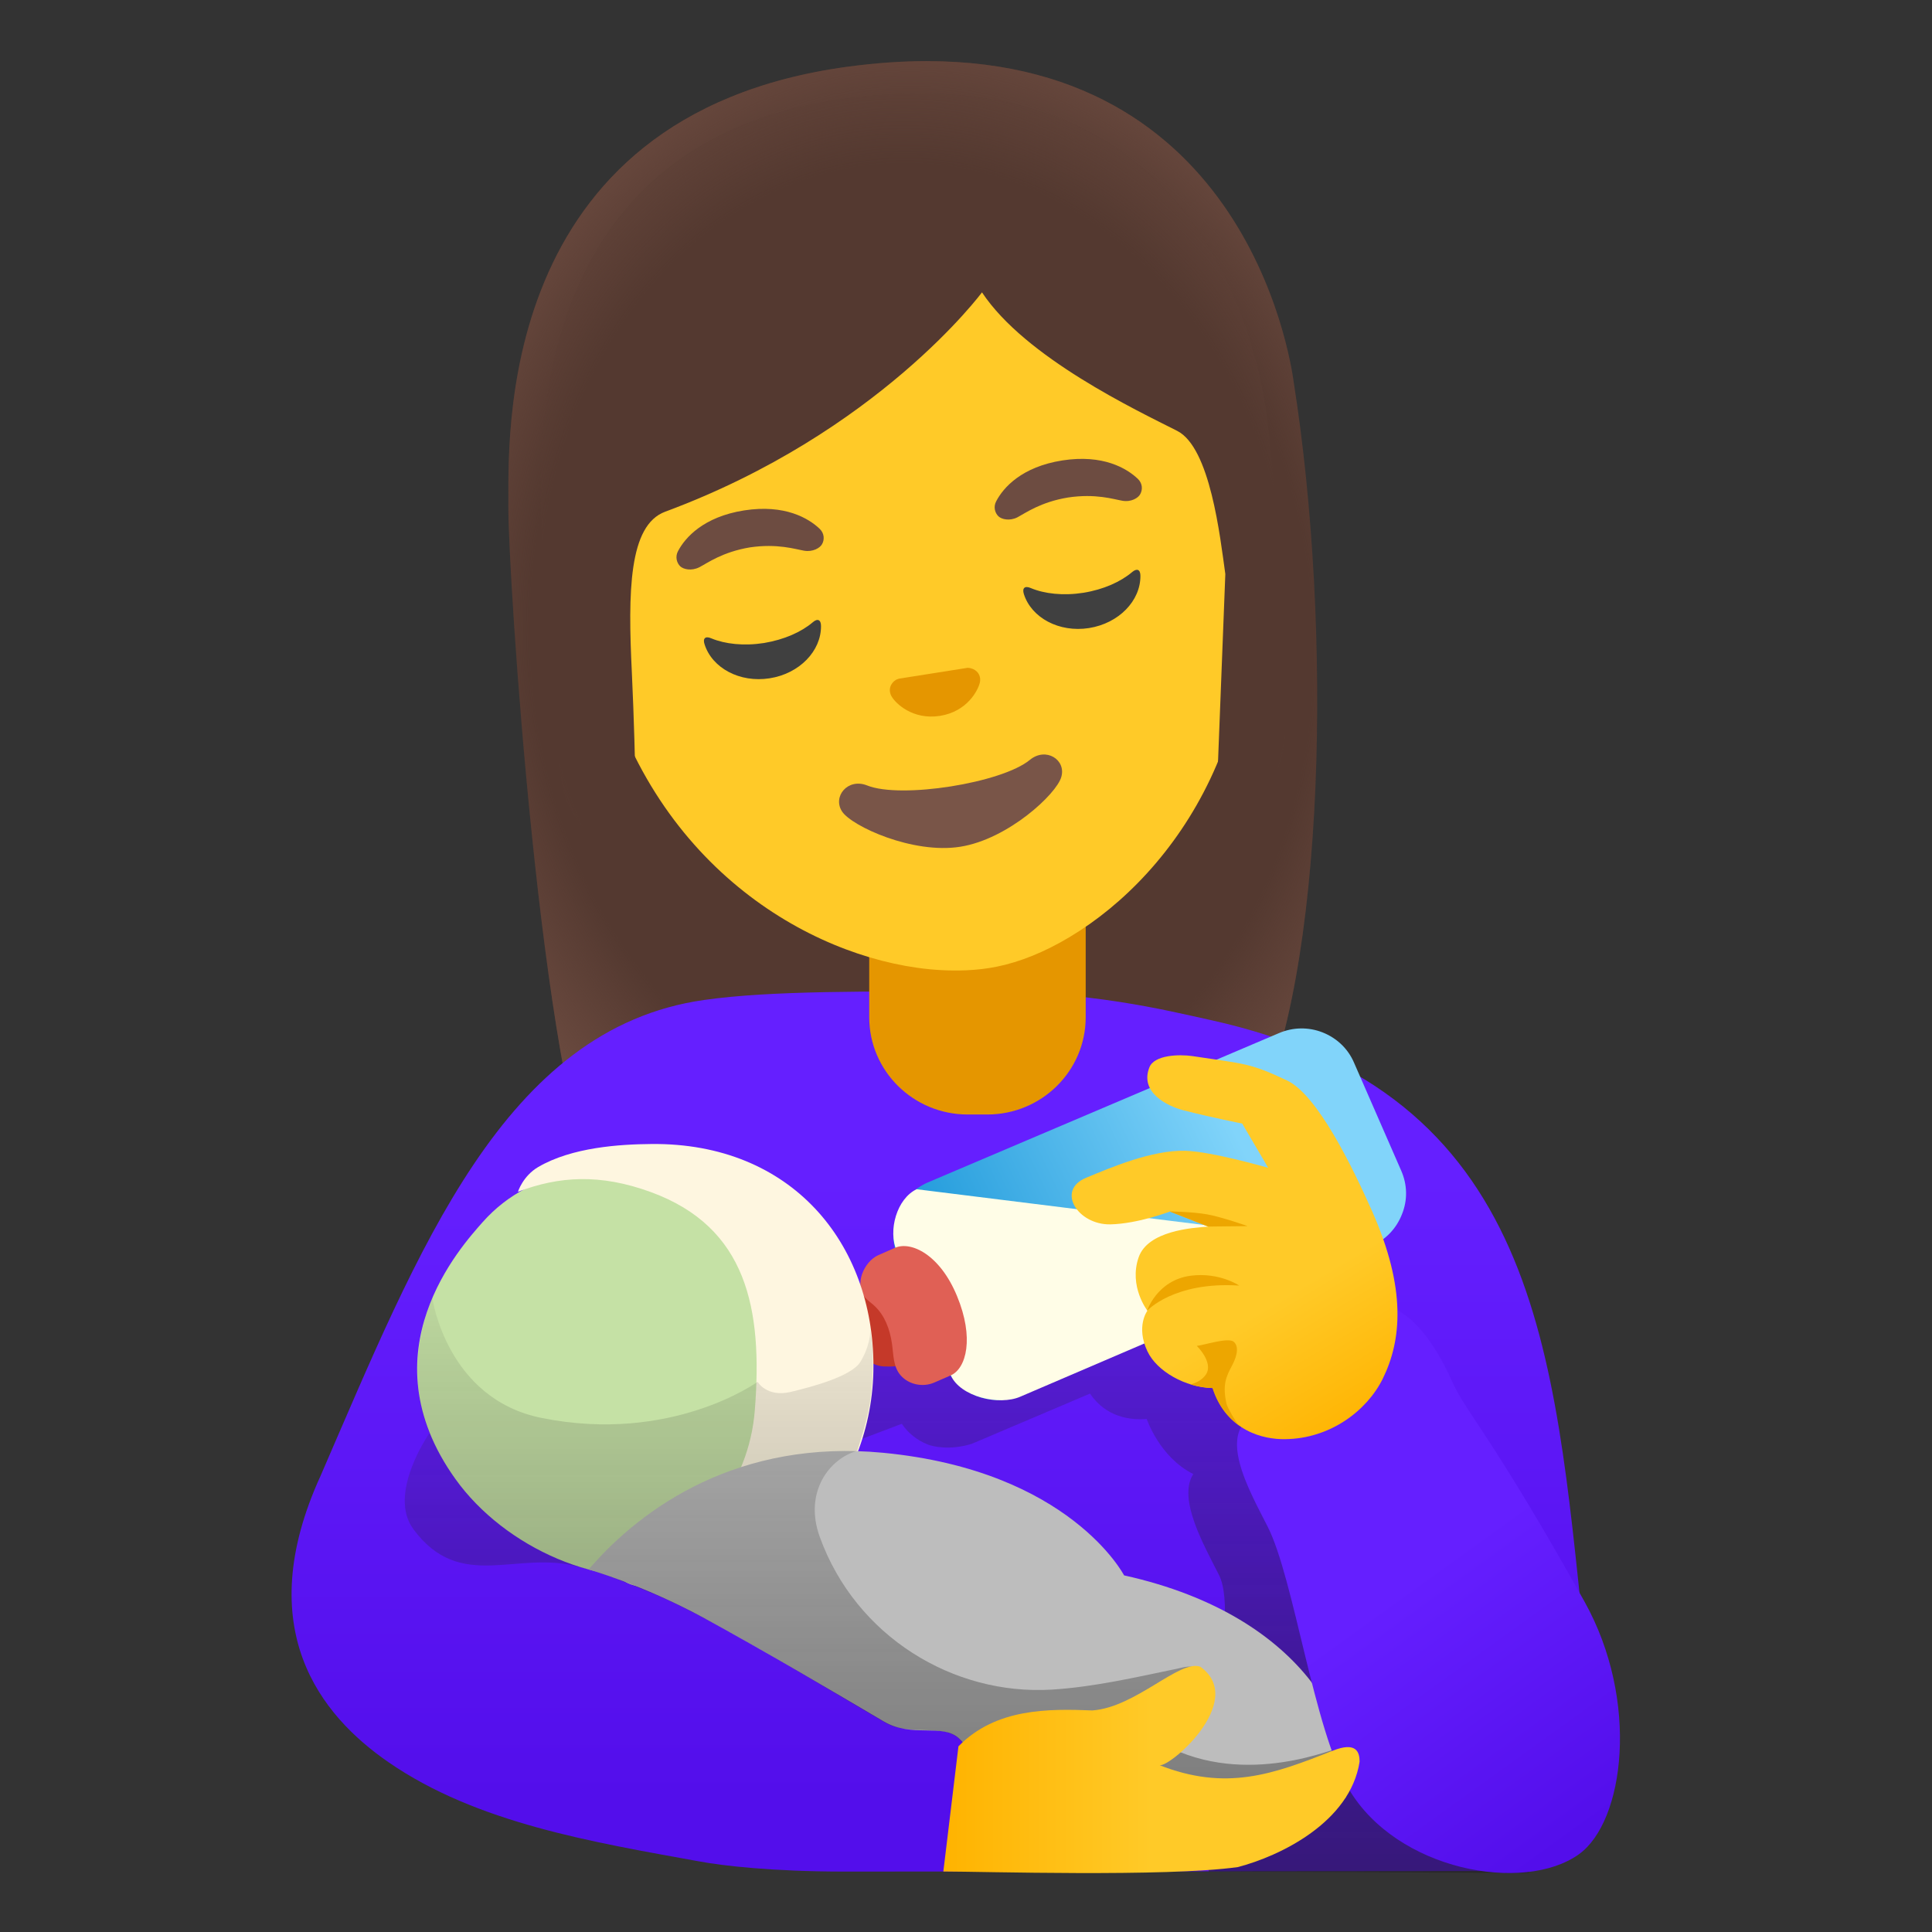 <svg width="22" height="22" viewBox="0 0 22 22" fill="none" xmlns="http://www.w3.org/2000/svg">
<rect x="0" y="0" width="22" height="22" fill="#333333" stroke="none"/>
<path d="M14.733 4.362C14.723 4.301 14.302 0.696 10.552 0.696C10.27 0.696 9.969 0.717 9.649 0.76C5.595 1.313 5.796 5.052 5.789 5.768C5.782 6.485 6.16 12.355 6.826 13.644C7.087 14.147 7.774 14.278 8.417 14.278C9.108 14.278 9.747 14.127 9.747 14.127L11.64 13.826L13.116 13.595C13.116 13.595 13.919 13.456 14.257 12.784C15.115 11.093 15.165 7.1 14.733 4.362Z" fill="#543930"/>
<path d="M14.733 4.362C14.723 4.301 14.302 0.696 10.552 0.696C10.27 0.696 9.969 0.717 9.649 0.76C5.595 1.313 5.796 5.052 5.789 5.768C5.782 6.485 6.16 12.355 6.826 13.644C7.087 14.147 7.774 14.278 8.417 14.278C9.108 14.278 9.747 14.127 9.747 14.127L11.64 13.826L13.116 13.595C13.116 13.595 13.919 13.456 14.257 12.784C15.115 11.093 15.165 7.1 14.733 4.362Z" fill="url(#paint0_radial_3328_24418)"/>
<path d="M17.404 21.306C16.66 21.306 10.45 21.312 9.62 21.312C8.79 21.312 8.226 21.245 7.967 21.197C6.75 20.976 5.43 20.762 4.423 20.066C3.653 19.535 2.853 18.549 3.651 16.804C4.763 14.24 5.738 11.71 8.017 11.387C8.78 11.278 9.902 11.29 11.162 11.29C12.422 11.29 13.252 11.498 13.778 11.614C17.533 12.437 17.692 15.391 18.035 18.605C18.035 18.605 18.329 21.306 17.404 21.306Z" fill="url(#paint1_linear_3328_24418)"/>
<path d="M11.131 10.229H9.898V11.583C9.898 12.195 10.4 12.691 11.019 12.691H11.242C11.861 12.691 12.363 12.195 12.363 11.583V10.229H11.131Z" fill="#E59600"/>
<path d="M14.107 5.802C13.562 3.111 11.856 1.983 10.135 2.06C9.939 2.069 9.743 2.093 9.547 2.133C7.645 2.519 6.17 4.291 6.78 7.292C7.27 9.702 9.052 10.824 10.443 11.02C10.639 11.048 10.825 11.056 11 11.049C11.123 11.044 11.24 11.03 11.349 11.008C11.613 10.955 11.899 10.84 12.184 10.668C13.391 9.946 14.597 8.215 14.107 5.802Z" fill="#FFCA28"/>
<path d="M9.334 6.022C9.208 5.902 8.938 5.74 8.474 5.812C8.01 5.885 7.802 6.122 7.721 6.275C7.685 6.342 7.708 6.411 7.745 6.448C7.782 6.483 7.873 6.505 7.964 6.459C8.055 6.412 8.227 6.285 8.54 6.233C8.854 6.187 9.057 6.254 9.157 6.271C9.256 6.288 9.339 6.239 9.361 6.196C9.389 6.148 9.389 6.075 9.334 6.022ZM12.957 5.453C12.831 5.333 12.561 5.171 12.097 5.243C11.633 5.316 11.425 5.553 11.345 5.706C11.308 5.773 11.331 5.842 11.369 5.879C11.405 5.914 11.498 5.936 11.587 5.89C11.676 5.843 11.85 5.716 12.163 5.665C12.477 5.618 12.68 5.685 12.78 5.702C12.881 5.72 12.962 5.67 12.984 5.627C13.012 5.577 13.012 5.506 12.957 5.453Z" fill="#6D4C41"/>
<path d="M11.727 8.653C11.409 8.916 10.259 9.099 9.874 8.944C9.654 8.856 9.477 9.071 9.589 9.241C9.699 9.408 10.393 9.728 10.935 9.642C11.478 9.556 12.031 9.042 12.085 8.848C12.143 8.653 11.911 8.502 11.727 8.653Z" fill="#795548"/>
<path d="M11.052 7.609C11.04 7.605 11.028 7.605 11.016 7.605L10.237 7.728C10.225 7.731 10.215 7.736 10.203 7.741C10.137 7.781 10.11 7.86 10.155 7.934C10.199 8.008 10.39 8.2 10.703 8.152C11.016 8.102 11.136 7.86 11.157 7.776C11.177 7.693 11.127 7.626 11.052 7.609Z" fill="#E59600"/>
<path d="M8.7 7.322C8.471 7.358 8.256 7.334 8.1 7.269C8.033 7.239 8 7.269 8.023 7.337C8.109 7.607 8.423 7.777 8.763 7.724C9.104 7.671 9.351 7.413 9.349 7.129C9.349 7.057 9.31 7.038 9.255 7.086C9.126 7.196 8.93 7.284 8.7 7.322ZM12.337 6.75C12.108 6.786 11.893 6.762 11.737 6.696C11.67 6.667 11.637 6.696 11.659 6.765C11.745 7.035 12.06 7.205 12.4 7.152C12.741 7.098 12.988 6.841 12.986 6.557C12.986 6.485 12.947 6.468 12.892 6.514C12.763 6.624 12.567 6.713 12.337 6.75Z" fill="#404040"/>
<path d="M17.484 18.789C16.43 16.904 16.133 16.631 15.985 16.3C15.739 15.749 15.494 15.53 15.31 15.451C15.289 15.242 15.238 14.989 15.167 14.681C15.275 14.607 15.36 14.504 15.409 14.381C15.473 14.219 15.47 14.042 15.401 13.882L14.865 12.653C14.796 12.493 9.275 14.853 9.275 14.853C9.095 15.154 9.026 15.419 9.253 15.914C9.385 16.203 9.688 16.436 9.751 16.409L10.269 16.213C10.341 16.319 10.444 16.402 10.568 16.45C10.616 16.469 10.81 16.52 11.066 16.441L12.412 15.869C12.598 16.142 12.876 16.173 13.058 16.158C13.058 16.158 13.203 16.593 13.588 16.785C13.407 17.069 13.71 17.596 13.88 17.933C14.143 18.452 13.558 20.388 13.765 21.311L17.407 21.328C17.692 20.749 17.989 19.692 17.484 18.789Z" fill="url(#paint2_linear_3328_24418)"/>
<path d="M15.956 13.331L15.419 12.102C15.351 11.942 15.222 11.82 15.06 11.756C14.899 11.693 14.722 11.696 14.562 11.765L10.562 13.466C10.404 13.536 10.28 13.665 10.217 13.825C10.154 13.985 10.157 14.164 10.225 14.322L10.762 15.551C10.83 15.711 10.959 15.833 11.121 15.897C11.169 15.916 11.217 15.928 11.267 15.936C11.386 15.954 11.506 15.936 11.619 15.888L15.619 14.187C15.779 14.118 15.901 13.989 15.964 13.828C16.03 13.666 16.026 13.491 15.956 13.331Z" fill="url(#paint3_linear_3328_24418)"/>
<path d="M10.438 13.542C10.215 13.647 10.107 14.009 10.213 14.252L10.827 15.661C10.933 15.904 11.377 16.01 11.619 15.904L15.622 14.187L10.438 13.542Z" fill="#FFFDE7"/>
<path d="M9.919 14.636C10.001 14.613 10.11 14.624 10.159 14.691C10.216 14.768 10.256 14.89 10.297 14.979C10.367 15.134 10.414 15.296 10.41 15.466C10.41 15.485 10.409 15.507 10.393 15.521C10.383 15.531 10.367 15.535 10.352 15.538C10.259 15.557 10.163 15.564 10.068 15.56C9.879 15.553 9.78 15.387 9.721 15.223C9.685 15.12 9.668 15.01 9.689 14.904C9.711 14.797 9.776 14.697 9.872 14.649C9.888 14.646 9.902 14.641 9.919 14.636Z" fill="#C53929"/>
<path d="M10.826 15.662L10.637 15.744C10.51 15.799 10.352 15.768 10.259 15.665C10.169 15.565 10.176 15.43 10.157 15.301C10.133 15.132 10.073 14.979 9.961 14.873C9.929 14.842 9.889 14.816 9.858 14.783C9.719 14.634 9.838 14.364 10.003 14.292L10.192 14.209C10.372 14.13 10.702 14.283 10.898 14.759C11.094 15.232 11.006 15.582 10.826 15.662Z" fill="#E06055"/>
<path d="M9.453 16.021C9.349 16.907 8.615 17.664 7.767 17.892C6.87 18.136 5.741 17.619 5.186 16.842C4.149 15.395 5.256 14.19 5.493 13.92C6.085 13.25 6.958 13.262 7.649 13.305C9.065 13.393 9.598 14.812 9.453 16.021Z" fill="#C5E1A5"/>
<path d="M7.418 13.027C7.06 13.03 6.514 13.063 6.127 13.29C5.953 13.393 5.898 13.571 5.898 13.571C6.362 13.394 6.832 13.362 7.413 13.575C8.504 13.975 8.688 14.9 8.595 16.062C8.528 16.902 7.971 17.583 7.294 17.799C6.978 17.901 7.005 18.054 7.418 18.083C8.905 18.186 9.946 16.95 9.946 15.555C9.946 14.159 9.015 13.011 7.418 13.027Z" fill="#FEF6E0"/>
<path d="M10.056 16.543C12.184 16.747 12.8 17.939 12.8 17.939C14.932 18.411 15.491 19.829 15.321 20.472C15.321 20.472 14.345 21.046 13.736 21.058C12.858 21.077 11.976 21.086 11.101 21.046C11.101 21.046 11.236 20.073 10.916 19.791C10.722 19.621 10.386 19.793 10.063 19.602C9.522 19.283 8.695 18.793 8.001 18.416C7.31 18.042 6.703 17.872 6.703 17.872C7.32 17.153 8.425 16.387 10.056 16.543Z" fill="#BDBDBD"/>
<path d="M4.923 14.781C4.923 14.781 5.084 15.928 6.166 16.146C7.647 16.445 8.627 15.735 8.627 15.735C8.627 15.735 8.73 15.916 9.008 15.849C9.232 15.795 9.698 15.675 9.799 15.505C9.935 15.28 9.911 15.084 9.911 15.084C9.904 15.163 9.931 15.257 9.935 15.338C9.945 15.553 9.936 15.771 9.904 15.984C9.871 16.201 9.761 16.521 9.761 16.521C9.45 16.607 9.149 16.986 9.335 17.502C9.747 18.638 10.858 19.307 11.975 19.24C12.456 19.21 12.927 19.101 13.398 19.003C13.48 18.985 13.594 18.949 13.642 19.016C13.835 19.284 13.386 19.733 13.261 19.869C14.195 20.366 15.225 19.891 15.27 19.898C15.314 19.905 14.747 20.53 13.702 20.53C13.207 20.53 12.738 20.34 12.264 20.216C11.8 20.094 11.236 20.231 10.956 19.84C10.786 19.602 10.378 19.786 10.083 19.618C9.502 19.284 8.135 18.441 7.482 18.167C6.925 17.935 6.807 17.902 6.59 17.842C5.887 17.646 5.244 18.138 4.708 17.414C4.407 17.009 4.89 16.32 4.89 16.32C4.564 15.534 4.923 14.781 4.923 14.781Z" fill="url(#paint4_linear_3328_24418)"/>
<path d="M14.328 16.091C13.826 16.285 14.228 16.974 14.434 17.382C14.737 17.977 14.957 19.687 15.357 20.369C15.904 21.301 17.351 21.564 17.979 21.115C18.497 20.744 18.675 19.369 18.042 18.236C16.988 16.351 16.691 16.077 16.543 15.747C16.055 14.651 15.565 14.874 15.565 14.874L14.328 16.091Z" fill="url(#paint5_linear_3328_24418)"/>
<path d="M15.482 20.06C15.482 19.95 15.443 19.829 15.175 19.936C14.496 20.206 13.96 20.4 13.195 20.097C13.276 20.168 14.217 19.374 13.668 18.979C13.432 18.894 12.934 19.441 12.44 19.477C11.945 19.458 11.342 19.448 10.914 19.886L10.742 21.311C11.182 21.311 13.274 21.375 14.094 21.261C14.577 21.136 15.376 20.749 15.482 20.06Z" fill="url(#paint6_linear_3328_24418)"/>
<path d="M13.579 12.026C13.426 12.004 13.143 12.012 13.088 12.155C12.978 12.435 13.28 12.593 13.483 12.645C13.799 12.726 14.145 12.794 14.145 12.794L14.441 13.298C14.441 13.298 13.793 13.111 13.495 13.104C13.117 13.095 12.651 13.294 12.369 13.411C12.021 13.554 12.273 13.949 12.644 13.942C12.959 13.935 13.322 13.796 13.322 13.796L13.76 13.968C13.574 13.98 13.071 14.016 12.966 14.317C12.851 14.649 13.066 14.925 13.066 14.925C13.066 14.925 12.931 15.102 13.066 15.388C13.174 15.616 13.499 15.8 13.81 15.806C13.97 16.3 14.392 16.392 14.633 16.388C15.143 16.383 15.563 16.068 15.745 15.701C15.962 15.261 16.015 14.675 15.625 13.793C15.396 13.277 15.001 12.468 14.657 12.304C14.232 12.103 14.181 12.117 13.579 12.026Z" fill="url(#paint7_linear_3328_24418)"/>
<path d="M13.557 15.765C13.638 15.789 13.723 15.804 13.807 15.806C13.872 16.01 13.984 16.143 14.109 16.232C14.061 16.179 13.975 16.022 13.967 15.988C13.918 15.77 13.961 15.677 14.032 15.545C14.102 15.412 14.099 15.318 14.046 15.277C13.982 15.227 13.695 15.321 13.628 15.326C13.628 15.326 13.817 15.508 13.736 15.646C13.695 15.711 13.623 15.747 13.557 15.765ZM13.062 14.926C13.062 14.926 13.365 14.591 14.111 14.639C14.111 14.639 13.884 14.484 13.557 14.527C13.174 14.579 13.062 14.926 13.062 14.926ZM13.757 13.967L14.207 13.962C14.207 13.962 13.913 13.858 13.745 13.828C13.576 13.798 13.319 13.795 13.319 13.795L13.757 13.967Z" fill="#EDA600"/>
<path d="M14.439 4.842C14.343 3.972 13.681 0.567 9.606 1.126C5.825 1.645 6.134 5.437 6.182 6.286C6.218 6.922 6.304 8.175 6.392 8.874C6.483 9.61 7.248 9.768 7.248 9.768C7.248 9.768 7.244 8.692 7.195 7.657C7.15 6.739 7.159 5.981 7.574 5.827C10 4.928 11.182 3.329 11.182 3.329C11.675 4.074 12.945 4.673 13.404 4.906C13.781 5.096 13.893 6.109 13.953 6.537L13.834 9.594C13.834 9.594 14.582 9.139 14.633 8.384C14.683 7.692 14.535 5.712 14.439 4.842Z" fill="#543930"/>
<path d="M14.439 4.842C14.343 3.972 13.681 0.567 9.606 1.126C5.825 1.645 6.134 5.437 6.182 6.286C6.218 6.922 6.304 8.175 6.392 8.874C6.483 9.61 7.248 9.768 7.248 9.768C7.248 9.768 7.244 8.692 7.195 7.657C7.15 6.739 7.159 5.981 7.574 5.827C10 4.928 11.182 3.329 11.182 3.329C11.675 4.074 12.945 4.673 13.404 4.906C13.781 5.096 13.893 6.109 13.953 6.537L13.834 9.594C13.834 9.594 14.582 9.139 14.633 8.384C14.683 7.692 14.535 5.712 14.439 4.842Z" fill="url(#paint8_radial_3328_24418)"/>
<defs>
<radialGradient id="paint0_radial_3328_24418" cx="0" cy="0" r="1" gradientUnits="userSpaceOnUse" gradientTransform="translate(10.495 7.295) rotate(-93.543) scale(7.241 5.888)">
<stop offset="0.758" stop-color="#6D4C41" stop-opacity="0"/>
<stop offset="1" stop-color="#6D4C41"/>
</radialGradient>
<linearGradient id="paint1_linear_3328_24418" x1="10.7" y1="13.356" x2="10.7" y2="20.503" gradientUnits="userSpaceOnUse">
<stop stop-color="#651FFF"/>
<stop offset="1" stop-color="#530EEB"/>
</linearGradient>
<linearGradient id="paint2_linear_3328_24418" x1="13.432" y1="25.018" x2="13.432" y2="12.673" gradientUnits="userSpaceOnUse">
<stop stop-color="#212121" stop-opacity="0.8"/>
<stop offset="1" stop-color="#212121" stop-opacity="0"/>
</linearGradient>
<linearGradient id="paint3_linear_3328_24418" x1="14.255" y1="13.272" x2="9.801" y2="15.399" gradientUnits="userSpaceOnUse">
<stop stop-color="#81D4FA"/>
<stop offset="1" stop-color="#0288D1"/>
</linearGradient>
<linearGradient id="paint4_linear_3328_24418" x1="9.944" y1="20.993" x2="9.944" y2="13.798" gradientUnits="userSpaceOnUse">
<stop offset="0.1" stop-color="#212121" stop-opacity="0.4"/>
<stop offset="1" stop-color="#252525" stop-opacity="0"/>
</linearGradient>
<linearGradient id="paint5_linear_3328_24418" x1="15.99" y1="18.066" x2="18.47" y2="21.505" gradientUnits="userSpaceOnUse">
<stop stop-color="#651FFF"/>
<stop offset="0.817" stop-color="#530EEB"/>
</linearGradient>
<linearGradient id="paint6_linear_3328_24418" x1="10.741" y1="20.151" x2="15.482" y2="20.151" gradientUnits="userSpaceOnUse">
<stop stop-color="#FFB300"/>
<stop offset="0.5" stop-color="#FFCA28"/>
</linearGradient>
<linearGradient id="paint7_linear_3328_24418" x1="15.45" y1="16.357" x2="13.601" y2="13.284" gradientUnits="userSpaceOnUse">
<stop stop-color="#FFB300"/>
<stop offset="0.5" stop-color="#FFCA28"/>
</linearGradient>
<radialGradient id="paint8_radial_3328_24418" cx="0" cy="0" r="1" gradientUnits="userSpaceOnUse" gradientTransform="translate(10.432 7.081) rotate(-94.933) scale(7.414 6.14)">
<stop offset="0.701" stop-color="#6D4C41" stop-opacity="0"/>
<stop offset="0.991" stop-color="#6D4C41"/>
</radialGradient>
</defs>
</svg>
